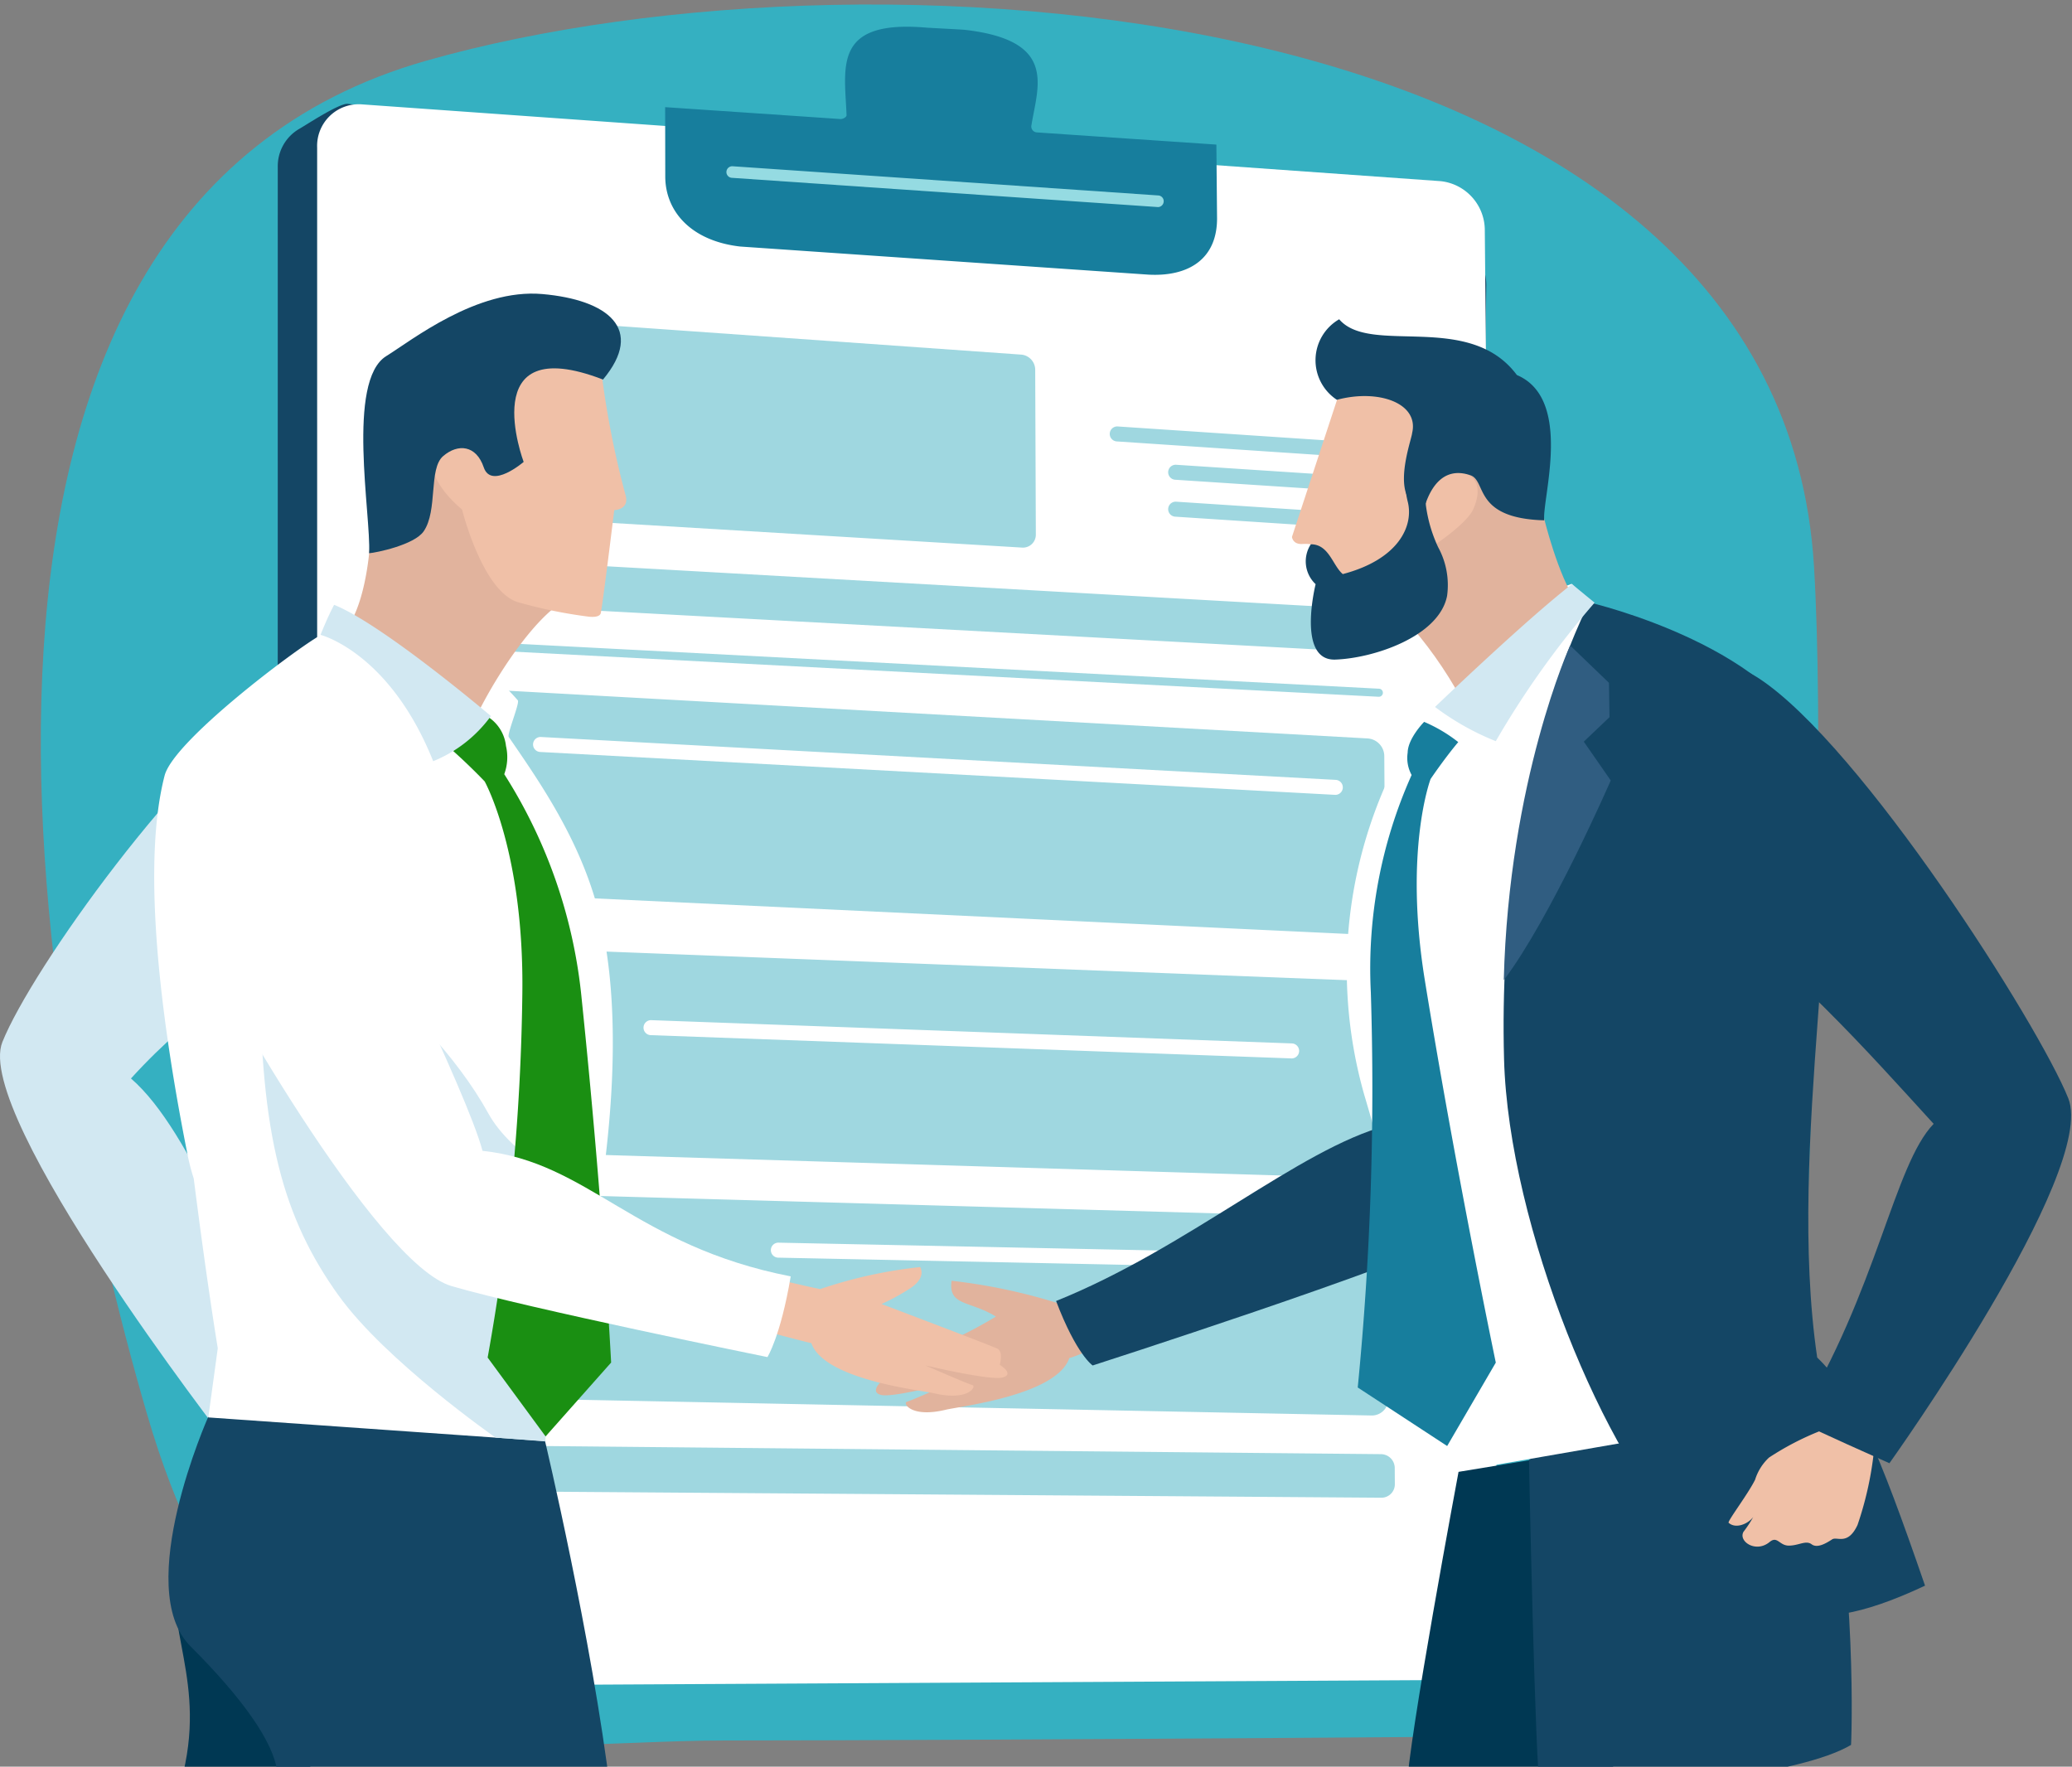 <svg xmlns="http://www.w3.org/2000/svg" xmlns:xlink="http://www.w3.org/1999/xlink" width="190" height="162" viewBox="0 0 190 162">
  <rect x="0" y="0" width="190" height="162" fill="#808080" stroke="none"/>
  <defs>
    <clipPath id="clip-path">
      <rect id="Rectángulo_295758" data-name="Rectángulo 295758" width="190" height="162" transform="translate(810 505)" fill="#fff" stroke="#707070" stroke-width="1"/>
    </clipPath>
    <clipPath id="clip-path-2">
      <rect id="Rectángulo_294479" data-name="Rectángulo 294479" width="189.92" height="164.542" fill="none"/>
    </clipPath>
  </defs>
  <g id="Enmascarar_grupo_154274" data-name="Enmascarar grupo 154274" transform="translate(-810 -505)" clip-path="url(#clip-path)">
    <g id="Grupo_872064" data-name="Grupo 872064" transform="translate(810 505.414)">
      <g id="Grupo_872064-2" data-name="Grupo 872064" transform="translate(0 0)" clip-path="url(#clip-path-2)">
        <path id="Trazado_260261" data-name="Trazado 260261" d="M171.567,158.565c-7.553.178-72.768.622-94.757.622-21.134,0-42.4,6.335-52.986-29.907C13.472,93.851.329,19.1,49.432,5.149,91.458-6.79,173.571-.541,176.678,51.54c1.69,28.331-2.629,102.018-2.895,104.034s-.8,2.957-2.216,2.991" transform="translate(-10.335 0)" fill="#35b0c1"/>
        <path id="Trazado_260262" data-name="Trazado 260262" d="M95.8,40.049a3.955,3.955,0,0,1,1.964-3.494c.627-.355,3.653-2.354,4.444-2.3L202.5,46.334a4.565,4.565,0,0,1,4.121,4.547L205.2,153.887c0,1.6.137,11.829,1.012,14.745-.674.189-10.981,6.122-11.71,6.071l-91.2,4.913h-3.252a5,5,0,0,1-4.259-4.859Z" transform="translate(-70.329 -25.148)" fill="#144665"/>
        <path id="Trazado_260263" data-name="Trazado 260263" d="M109.389,38.37a3.818,3.818,0,0,1,4.039-3.973l98.994,7.047a4.53,4.53,0,0,1,4.04,4.547l1.209,128.92a3.818,3.818,0,0,1-4.04,3.973l-100.2.542a4.532,4.532,0,0,1-4.039-4.547Z" transform="translate(-80.307 -25.245)" fill="#fff"/>
        <path id="Trazado_260264" data-name="Trazado 260264" d="M263,16.625c.59-3.59,2.35-7.708-6.09-8.687-.242-.028-3.25-.182-3.508-.2-8.655-.763-7.531,3.615-7.365,8.03.006.154-.314.371-.6.347s-16.035-1.089-16.035-1.089l.011,6.351c0,3.206,2.369,5.913,6.864,6.429l37.446,2.578c3.69.2,6.378-1.446,6.287-5.347l-.061-6.578s-16.236-1.1-16.47-1.119a.546.546,0,0,1-.477-.71" transform="translate(-168.409 -5.614)" fill="#177e9d"/>
        <path id="Trazado_260265" data-name="Trazado 260265" d="M290.122,59.525h-.04L251.05,56.846a.529.529,0,0,1-.493-.566.536.536,0,0,1,.573-.494l39.031,2.677a.528.528,0,0,1,.492.567.537.537,0,0,1-.531.5" transform="translate(-183.944 -40.954)" fill="#95dbe2"/>
        <path id="Trazado_260266" data-name="Trazado 260266" d="M243.484,195.9a1.34,1.34,0,0,1,1.246,1.311l.009,1.465a1.152,1.152,0,0,1-1.231,1.172l-76.324-4.11a1.431,1.431,0,0,1-1.368-1.379v-1.541a1.248,1.248,0,0,1,1.367-1.225Z" transform="translate(-121.733 -140.656)" fill="#9fd7e0"/>
        <path id="Trazado_260267" data-name="Trazado 260267" d="M166.439,497.036a1.334,1.334,0,0,0-1.376,1.307v1.56a1.362,1.362,0,0,0,1.377,1.33l81.408.588a1.23,1.23,0,0,0,1.237-1.246l-.009-1.483a1.274,1.274,0,0,0-1.254-1.266Z" transform="translate(-121.18 -364.896)" fill="#9fd7e0"/>
        <path id="Trazado_260268" data-name="Trazado 260268" d="M216.616,111.4a1.4,1.4,0,0,1,1.292,1.351l.058,15.159a1.182,1.182,0,0,1-1.284,1.185l-47.8-2.872a1.437,1.437,0,0,1-1.367-1.384v-15.62a1.226,1.226,0,0,1,1.365-1.2Z" transform="translate(-122.981 -79.297)" fill="#9fd7e0"/>
        <path id="Trazado_260269" data-name="Trazado 260269" d="M248.549,224.94h-.02l-81.838-4.267a.37.37,0,1,1,.038-.739l81.838,4.267a.37.37,0,0,1-.019.74" transform="translate(-122.118 -161.462)" fill="#9fd7e0"/>
        <path id="Trazado_260270" data-name="Trazado 260270" d="M165.923,236.411a1.521,1.521,0,0,0-1.644,1.506l.024,15.516a1.705,1.705,0,0,0,1.651,1.658l80.161,3.785a1.452,1.452,0,0,0,1.521-1.474l-.094-14.937A1.637,1.637,0,0,0,246,240.857Z" transform="translate(-120.604 -173.558)" fill="#9fd7e0"/>
        <path id="Trazado_260271" data-name="Trazado 260271" d="M166.059,325.17a1.551,1.551,0,0,0-1.646,1.535l.024,15.569a1.68,1.68,0,0,0,1.653,1.641l80.259,2.431a1.478,1.478,0,0,0,1.523-1.5l-.093-14.987a1.615,1.615,0,0,0-1.541-1.591Z" transform="translate(-120.703 -238.721)" fill="#9fd7e0"/>
        <path id="Trazado_260272" data-name="Trazado 260272" d="M165.717,409.933a1.58,1.58,0,0,0-1.649,1.562l.024,15.622a1.656,1.656,0,0,0,1.656,1.623l80.483,1.595a1.507,1.507,0,0,0,1.525-1.525l-.094-15.036a1.593,1.593,0,0,0-1.543-1.576Z" transform="translate(-120.45 -300.95)" fill="#9fd7e0"/>
        <path id="Trazado_260273" data-name="Trazado 260273" d="M319.257,429.522h-.014l-52.762-1.088a.688.688,0,0,1,.029-1.375l52.761,1.087a.688.688,0,0,1-.015,1.376" transform="translate(-195.142 -313.523)" fill="#fff"/>
        <path id="Trazado_260274" data-name="Trazado 260274" d="M406.192,148.419l-.047,0-22.827-1.525a.688.688,0,0,1,.091-1.372l22.828,1.524a.688.688,0,0,1-.045,1.374" transform="translate(-280.939 -106.832)" fill="#9fd7e0"/>
        <path id="Trazado_260275" data-name="Trazado 260275" d="M421.274,161.274h-.046l-17.636-1.156a.688.688,0,1,1,.09-1.373l17.636,1.156a.688.688,0,0,1-.045,1.374" transform="translate(-295.823 -116.54)" fill="#9fd7e0"/>
        <path id="Trazado_260276" data-name="Trazado 260276" d="M421.274,174.009l-.046,0-17.636-1.156a.688.688,0,1,1,.09-1.373l17.636,1.156a.688.688,0,0,1-.045,1.374" transform="translate(-295.823 -125.889)" fill="#9fd7e0"/>
        <path id="Trazado_260277" data-name="Trazado 260277" d="M257.388,257.94h-.033l-72.9-3.932a.688.688,0,0,1,.065-1.374l72.9,3.933a.688.688,0,0,1-.032,1.375" transform="translate(-134.936 -185.468)" fill="#fff"/>
        <path id="Trazado_260278" data-name="Trazado 260278" d="M281.365,353.821h-.022l-58.771-2.133a.688.688,0,0,1,.044-1.375l58.771,2.134a.688.688,0,0,1-.021,1.375" transform="translate(-162.911 -257.18)" fill="#fff"/>
        <path id="Trazado_260279" data-name="Trazado 260279" d="M321.538,443.192a52.59,52.59,0,0,0-12.473-2.989c-.331,2.34,1.725,1.816,4.061,3.285a41.324,41.324,0,0,1-10.265,4.45c-.576.164-.006,1.271-.006,1.271s-1.43,1.151-.282,1.459,6.75-1.232,6.75-1.232-3.964,1.771-4.36,1.864.34,1.51,3.575.729c1.231-.3,10.171-1.324,11.323-4.743.376-.041,3.156-1.271,3.156-1.271Z" transform="translate(-221.805 -323.173)" fill="#e1b39d"/>
        <path id="Trazado_260280" data-name="Trazado 260280" d="M504.155,528.809c-.077-1.547-.491-31.177-.491-31.177l-13.727,2.255s-4.643,24.77-4.76,29.178c3.287.042,11.357.128,18.978-.256" transform="translate(-356.19 -365.334)" fill="#003853"/>
        <path id="Trazado_260281" data-name="Trazado 260281" d="M397.443,278.407s-2.539,23.53-2.883,28.79c-8.014,2.142-18.237,11.234-30.3,16.08,1.875,4.94,3.354,5.912,3.354,5.912s28.071-9.027,34.108-12.182,9.678-33.04,9.678-33.04Z" transform="translate(-267.419 -204.391)" fill="#144665"/>
        <path id="Trazado_260282" data-name="Trazado 260282" d="M554.035,474.618c3.271,11.954,2.994,27.813,2.873,30.153-4.613,2.73-18.383,4.138-28.5,4.138-.464-1.547-1.034-30.279-1.034-30.279s23.389-15.967,26.661-4.013" transform="translate(-387.169 -345.179)" fill="#144665"/>
        <path id="Trazado_260283" data-name="Trazado 260283" d="M487.567,202.807l-2.552-2.991-6.126,2.327-9.669,8.2,1.18,3.2a41.979,41.979,0,0,0-4.4,33.151c5.479,18.508,8.709,34.494,8.709,34.494l27.082-4.71Z" transform="translate(-340.894 -146.694)" fill="#fff"/>
        <path id="Trazado_260284" data-name="Trazado 260284" d="M474.4,247.437s-1.493,1.513-1.508,2.823a3.25,3.25,0,0,0,.363,2.046,43.376,43.376,0,0,0-3.741,19.917,280.594,280.594,0,0,1-1.2,36.249l8.2,5.367,4.46-7.649S477.26,288.4,474.462,271.1c-1.932-11.946.533-18.426.533-18.426s1.241-1.842,2.536-3.384a13.749,13.749,0,0,0-3.132-1.856" transform="translate(-343.811 -181.655)" fill="#177e9d"/>
        <path id="Trazado_260285" data-name="Trazado 260285" d="M526.485,206.24s18.053,4.168,20.961,14.355-2.939,35.42-.069,54.883c3.371,3.258,5.582,8.419,9.889,20.922-11.851,5.564-14.751,2.03-21.944-4.6s-16.251-28.349-16.661-43.7c-.7-26.084,7.824-41.861,7.824-41.861" transform="translate(-380.742 -151.41)" fill="#144665"/>
        <path id="Trazado_260286" data-name="Trazado 260286" d="M467.459,160.948c2.722-.706,7.822,5.984,10.171,10.685,4.73-5,9.179-9.172,10.14-9.7-1.72-2.389-3.023-7.807-3.023-7.807s-17.27-22.436-17.288,6.827" transform="translate(-343.182 -107.112)" fill="#e1b39d"/>
        <path id="Trazado_260287" data-name="Trazado 260287" d="M494.972,211.166a24,24,0,0,0,5.571,3.138,82.045,82.045,0,0,1,9.061-12.7s-1.74-1.419-2.065-1.708c-4.313,3.342-12.567,11.27-12.567,11.27" transform="translate(-363.381 -146.753)" fill="#d2e8f2"/>
        <path id="Trazado_260288" data-name="Trazado 260288" d="M518.683,251.77c4.31-5.7,9.809-18.313,9.809-18.313l-2.473-3.56,2.358-2.243-.05-3.15-3.562-3.427s-5.618,12.363-6.083,30.692" transform="translate(-380.788 -162.303)" fill="#305d81"/>
        <path id="Trazado_260289" data-name="Trazado 260289" d="M450.071,148.872c2.082-.559,3.361-1.7,5.469-2.309,3-.859,2.663-4.508,2.663-4.508l.491-2.532s2.783-1.849,3.478-3.137c.279-.52,1.381-3.077-1.11-3.568-3.687-.724-2.209-9.8-2.209-9.8l-5-.486L450,125.481l-4.371,13.288s.056.7.942.653,1.02.124,1.02.124.915,8.113,1.025,8.52a1.143,1.143,0,0,0,1.454.806" transform="translate(-327.157 -89.953)" fill="#f0c0a7"/>
        <path id="Trazado_260290" data-name="Trazado 260290" d="M472.222,113.688c-4.379-5.9-13.435-1.763-16.3-5.12a4.338,4.338,0,0,0-.209,7.386c3.826-1.024,7.547.316,6.9,3.041-.036.5-1.268,3.813-.5,5.7.3.977.6,1.395,1.749.724.456-1.28,1.561-3.429,4.112-2.541,1.487.529.23,3.943,6.752,4.127-.221-1.95,2.685-11.125-2.507-13.323" transform="translate(-333.121 -79.705)" fill="#144665"/>
        <path id="Trazado_260291" data-name="Trazado 260291" d="M451.236,155.229a2.87,2.87,0,0,1-.438-3.654c1.672-.005,2,1.95,2.931,2.732,5.1-1.339,6.528-4.4,5.956-6.647-.995-3.9,1.943-7.451,1.977-8.107.622-2.736-.37,6.329-.315,8.416a13.069,13.069,0,0,0,1.124,3.867,7.241,7.241,0,0,1,.823,4.471c-.726,3.709-6.692,5.717-10.255,5.84s-1.8-6.918-1.8-6.918" transform="translate(-330.598 -102.078)" fill="#144665"/>
        <path id="Trazado_260292" data-name="Trazado 260292" d="M604.576,481.806a25.9,25.9,0,0,0-4.658,2.427,4.675,4.675,0,0,0-1.274,2.027c-.631,1.285-2.465,3.7-2.437,3.943.643.6,1.787.124,2.265-.521a10.748,10.748,0,0,1-.889,1.351c-.508.87,1.119,1.992,2.39.942.726-.6.88.343,1.784.332s1.543-.517,2.071-.122,1.356-.111,1.883-.454c.443-.288,1.434.594,2.324-1.318a31.06,31.06,0,0,0,1.468-6.438l1.8-3.58-4.525-2.305Z" transform="translate(-437.702 -350.989)" fill="#f0c0a7"/>
        <path id="Trazado_260293" data-name="Trazado 260293" d="M575.259,228.91c9.425,6.165,25.688,31.77,28.39,38.518s-16.4,33.466-16.4,33.466-7.653-3.4-8.453-3.885c7.348-11.97,8.858-23.458,12.508-27.236-6.082-6.667-12.974-14.465-22.7-21.662s-2.768-25.367,6.656-19.2" transform="translate(-413.991 -167.132)" fill="#144665"/>
        <path id="Trazado_260294" data-name="Trazado 260294" d="M26.143,233.37c-9.4,6.147-23.231,25.448-25.926,32.177s20.5,36.639,20.5,36.639,6.247-4.388,7.044-4.867c-5.433-10.024-10.061-23.5-15.752-28.431,6.064-6.648,11.07-9.194,20.767-16.37s2.761-25.295-6.637-19.148" transform="translate(0.001 -170.408)" fill="#d2e8f2"/>
        <path id="Trazado_260295" data-name="Trazado 260295" d="M60.824,544.29c2.526-9.221-1.759-14.183-.247-20.234s5.772-4.448,5.772-4.448l7.036,25.855s-6.041-.235-12.561-1.174" transform="translate(-44.228 -381.326)" fill="#003853"/>
        <path id="Trazado_260296" data-name="Trazado 260296" d="M98.659,521.731c-1.729-14.278-6.051-32.474-6.051-32.474l-30.859-2.118s-6.981,15.689-1.633,21.037c9.983,9.983,7.752,12.72,7.849,13.3,2.55.452,16.887,1.165,30.694.253" transform="translate(-42.653 -357.631)" fill="#144665"/>
        <path id="Trazado_260297" data-name="Trazado 260297" d="M93.95,235.249c-1.675-6.641-5.5-12.075-8.247-16.076-.177-.258,1.031-3.128.831-3.359-6.692-7.716-16.806-8.759-16.806-8.759s-.641,1.389-1.069,2.529l-.211.251c-2.374,1.34-13.473,9.691-14.3,12.876-1.978,7.613-.69,20.721,2.084,34.671a19.228,19.228,0,0,0,.585,2.281c1.257,9.9,2.205,15.56,2.205,15.56l-.868,6.347,30.8,2.166s9.72-29.756,5-48.488" transform="translate(-39.052 -152.008)" fill="#fff"/>
        <path id="Trazado_260298" data-name="Trazado 260298" d="M96.9,354.009c4.278,5.971,14.386,13.02,14.386,13.02s4.341.336,4.544.347L118.22,343.7s-5.379-2.37-7.613-6.422c-5.7-10.341-20.92-22.006-20.925-13.279-.01,15.379,2.148,22.939,7.214,30.011" transform="translate(-65.839 -235.614)" fill="#d2e8f2"/>
        <path id="Trazado_260299" data-name="Trazado 260299" d="M159,244.759a3.639,3.639,0,0,1,2.111,2.915,4.532,4.532,0,0,1-.157,2.592,46.688,46.688,0,0,1,7.1,20.62c1.984,19.143,2.7,33.333,2.7,33.333l-6.01,6.774-5.313-7.232a201.8,201.8,0,0,0,3.18-33.293c.187-13.023-3.452-19.536-3.452-19.536s-1.284-1.36-2.9-2.8A12.711,12.711,0,0,0,159,244.759" transform="translate(-114.714 -179.689)" fill="#1a8f12"/>
        <path id="Trazado_260300" data-name="Trazado 260300" d="M142.348,162.263c-2.941-.44-7.786,6.754-9.87,11.111a42.642,42.642,0,0,0-11.483-8.709c1.543-2.7,1.775-7.366,1.775-7.366s16.3-25.812,19.578,4.963" transform="translate(-88.827 -108.043)" fill="#e1b39d"/>
        <path id="Trazado_260301" data-name="Trazado 260301" d="M153.738,121.182s-1.747-3.547-4.235-.739,2.078,6.4,2.078,6.4,1.861,7.512,5.131,8.5a43.788,43.788,0,0,0,6.533,1.333c.344.033.915.031,1.044-.288s1.248-9.488,1.248-9.488,1.4-.026,1.044-1.349a82.634,82.634,0,0,1-2.147-10.735s-5.214-6.911-7.68-4.671-3.014,11.035-3.014,11.035" transform="translate(-109.211 -80.536)" fill="#f0c0a7"/>
        <path id="Trazado_260302" data-name="Trazado 260302" d="M140.006,115.155s-2.965,2.547-3.658.5-2.361-2.2-3.721-1.037-.472,4.983-1.788,6.9c-.861,1.256-4.412,1.972-5.006,2.01.2-3.4-2.111-15.809,1.58-18.081,2.286-1.408,8.305-6.215,14.309-5.686s9.43,3.2,5.561,7.84c-11.829-4.559-7.277,7.552-7.277,7.552" transform="translate(-91.988 -73.211)" fill="#144665"/>
        <path id="Trazado_260303" data-name="Trazado 260303" d="M126.18,217.261a12.193,12.193,0,0,1-5.293,4.141c-4-9.991-10.331-11.585-10.331-11.585s.648-1.649,1.248-2.753c4.481,1.8,14.376,10.2,14.376,10.2" transform="translate(-81.164 -152.015)" fill="#d2e8f2"/>
        <path id="Trazado_260304" data-name="Trazado 260304" d="M243.4,433.774s8.773,2.177,10.41,2.471a42.594,42.594,0,0,1,9.17-2.019c.378.786-.186,1.464-.9,1.939a20.251,20.251,0,0,1-2.647,1.451s10.122,3.829,10.645,4.106.2,1.474.2,1.474,1.394.84.26,1.154-7.1-1.109-7.1-1.109,3.937,1.721,4.329,1.809-.324,1.5-3.532.75c-1.22-.283-10.074-1.229-11.241-4.6-.372-.038-9.719-2.558-9.719-2.558Z" transform="translate(-178.596 -318.453)" fill="#f0c0a7"/>
        <path id="Trazado_260305" data-name="Trazado 260305" d="M71.595,261.209c2.624,6.09,12.058,25.052,13.493,30.439,9.733,1.025,13.917,8.709,28.261,11.511-.931,5.51-2.135,7.4-2.135,7.4s-22.063-4.48-28.974-6.513-21.711-28.14-24.118-33.58c-9.019-20.383,9-19.635,13.472-9.258" transform="translate(-40.841 -186.53)" fill="#fff"/>
      </g>
    </g>
  </g>
</svg>
